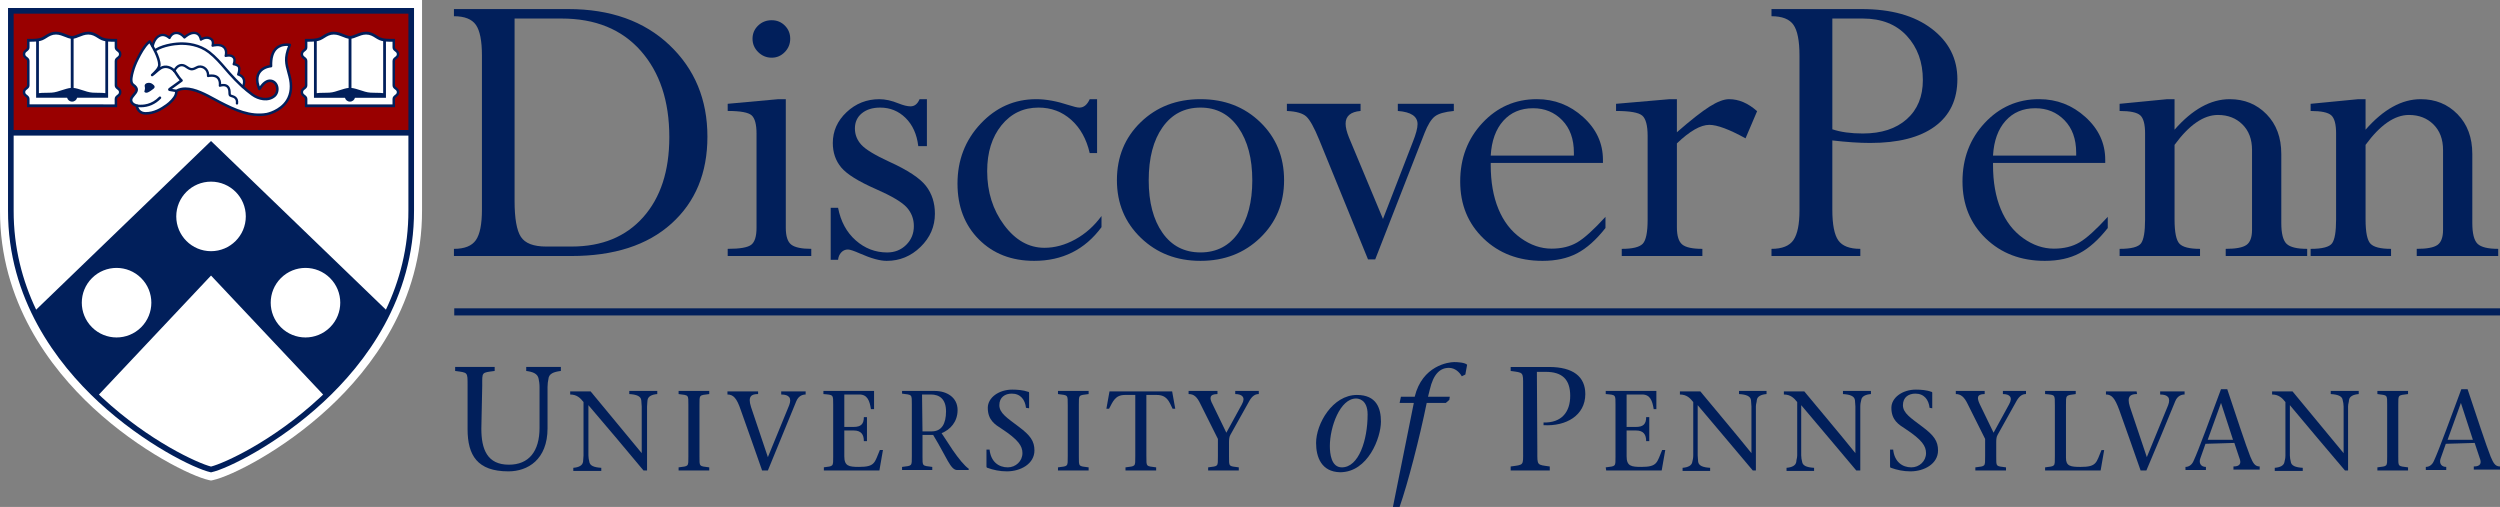 <?xml version="1.0" encoding="UTF-8"?>
<svg xmlns="http://www.w3.org/2000/svg" viewBox="0 0 383.397 77.738">
  <rect x="0" y="0" width="383.397" height="77.738" fill="#808080" stroke="none"/>
  <defs>
    <style>
      .cls-1 {
        fill: #900;
      }

      .cls-2 {
        fill: #fff;
      }

      .cls-3 {
        fill: #011f5b;
      }
    </style>
  </defs>
  <g id="sitename">
    <g>
      <path class="cls-3" d="M69.616,39.262v-1.098c1.623,0,2.745-.446,3.365-1.341.62-.894.929-2.451.929-4.67V8.531c0-2.262-.31-3.835-.929-4.718-.619-.883-1.741-1.325-3.365-1.325v-1.098h17.517c6.474,0,11.651,1.84,15.533,5.521,3.882,3.681,5.823,8.362,5.823,14.045,0,5.575-1.839,10.02-5.517,13.334s-8.797,4.972-15.356,4.972h-18.001ZM86.115,2.843h-7.2v27.96c0,2.691.323,4.531.969,5.521.646.99,1.937,1.485,3.875,1.485h3.906c4.649,0,8.308-1.502,10.977-4.504,2.669-3.003,4.004-7.097,4.004-12.285,0-5.51-1.458-9.917-4.375-13.221-2.917-3.304-6.969-4.956-12.156-4.956Z"/>
      <path class="cls-3" d="M119.379,15.209h1.13v19.722c0,1.293.279,2.156.839,2.586.56.431,1.582.646,3.067.646v1.098h-12.817v-1.098c1.873,0,3.078-.21,3.616-.631.538-.42.807-1.29.807-2.607v-14.411c0-1.425-.248-2.364-.743-2.818-.495-.453-1.722-.68-3.681-.68v-1.098l7.781-.71ZM118.345,3.101c.796,0,1.469.274,2.018.823.549.549.823,1.222.823,2.018s-.28,1.48-.839,2.05c-.56.571-1.227.856-2.002.856-.796,0-1.485-.285-2.066-.856-.581-.57-.872-1.253-.872-2.05s.285-1.469.856-2.018c.57-.549,1.264-.823,2.082-.823Z"/>
      <path class="cls-3" d="M142.15,15.209v7.2h-1.324c-.215-1.808-.861-3.245-1.937-4.31-1.076-1.065-2.379-1.598-3.907-1.598-1.162,0-2.098.291-2.809.872-.711.581-1.066,1.356-1.066,2.325,0,.947.328,1.781.985,2.502.656.722,2.082,1.588,4.278,2.599,2.841,1.292,4.719,2.53,5.634,3.713.914,1.184,1.372,2.604,1.372,4.262,0,1.959-.732,3.654-2.196,5.085-1.464,1.431-3.197,2.147-5.198,2.147-1.033,0-2.4-.377-4.1-1.13-.926-.409-1.539-.613-1.84-.613-.409,0-.754.15-1.033.452-.28.301-.441.678-.484,1.13h-1.13v-7.974h1.13c.409,2.098,1.313,3.763,2.712,4.996,1.399,1.233,3.003,1.849,4.811,1.849,1.162,0,2.136-.388,2.922-1.163.785-.776,1.178-1.735,1.178-2.879,0-1.099-.362-2.053-1.086-2.862-.724-.808-2.29-1.741-4.699-2.8-2.711-1.188-4.496-2.298-5.356-3.333-.86-1.034-1.289-2.283-1.289-3.748,0-1.831.705-3.408,2.115-4.733,1.409-1.325,3.083-1.987,5.021-1.987.904,0,1.883.215,2.938.646.753.302,1.367.452,1.84.452.624,0,1.087-.366,1.389-1.098h1.13Z"/>
      <path class="cls-3" d="M168.246,15.209v8.265h-1.13c-.496-2.152-1.442-3.853-2.841-5.101-1.4-1.248-3.067-1.873-5.005-1.873-2.325,0-4.219.904-5.683,2.712s-2.195,4.154-2.195,7.038c0,3.186.866,5.941,2.599,8.265,1.732,2.325,3.794,3.487,6.183,3.487,1.592,0,3.169-.43,4.73-1.291,1.561-.861,2.9-2.056,4.02-3.584v1.711c-2.54,3.444-5.984,5.166-10.332,5.166-3.466,0-6.291-1.098-8.475-3.293-2.185-2.196-3.277-5.047-3.277-8.556,0-3.594,1.178-6.651,3.536-9.169,2.357-2.518,5.203-3.777,8.54-3.777,1.485,0,3.142.302,4.972.904.796.258,1.345.388,1.647.388.667,0,1.195-.43,1.582-1.291h1.13Z"/>
      <path class="cls-3" d="M196.925,27.639c0,3.531-1.222,6.474-3.665,8.83-2.443,2.357-5.494,3.535-9.153,3.535s-6.71-1.178-9.153-3.535c-2.443-2.357-3.665-5.3-3.665-8.83,0-3.573,1.216-6.538,3.648-8.895,2.432-2.357,5.489-3.535,9.169-3.535s6.736,1.178,9.169,3.535,3.649,5.322,3.649,8.895ZM192.05,27.655c0-3.341-.71-6.035-2.13-8.083-1.421-2.048-3.358-3.072-5.812-3.072s-4.391,1.002-5.812,3.007c-1.42,2.005-2.131,4.72-2.131,8.148,0,3.363.705,6.046,2.115,8.051,1.409,2.005,3.352,3.006,5.828,3.006s4.418-1.013,5.828-3.039c1.409-2.026,2.114-4.699,2.114-8.018Z"/>
      <path class="cls-3" d="M208.654,15.919v1.098c-1.529.131-2.293.782-2.293,1.955,0,.565.172,1.271.517,2.118l5.215,12.49,4.59-11.849c.474-1.192.711-2.091.711-2.698,0-1.192-1.009-1.864-3.025-2.015v-1.098h8.589v1.098c-1.402.131-2.377.413-2.927.848-.55.435-1.073,1.282-1.568,2.543l-7.561,19.371h-1.106l-7.497-18.37c-.754-1.843-1.406-3.02-1.955-3.529-.55-.51-1.546-.797-2.99-.862v-1.098h11.301Z"/>
      <path class="cls-3" d="M246.212,33.257v1.711c-1.42,1.808-2.868,3.099-4.343,3.874-1.474.775-3.245,1.162-5.311,1.162-3.659,0-6.678-1.146-9.056-3.438-2.379-2.292-3.567-5.203-3.567-8.734,0-3.551,1.135-6.543,3.406-8.976,2.271-2.432,5.052-3.648,8.346-3.648,2.712,0,5.08.915,7.103,2.744,2.023,1.83,3.035,4.015,3.035,6.554v.484h-17.209v.323c0,2.583.392,4.827,1.178,6.732.785,1.905,1.931,3.396,3.438,4.472,1.506,1.076,3.078,1.615,4.714,1.615,1.528,0,2.836-.318,3.923-.953,1.086-.635,2.535-1.942,4.343-3.923ZM228.617,23.862h12.753v-.452c0-2.087-.597-3.745-1.792-4.972-1.195-1.227-2.685-1.84-4.472-1.84-1.895,0-3.418.646-4.569,1.937-1.152,1.291-1.792,3.067-1.921,5.327Z"/>
      <path class="cls-3" d="M257.167,15.209v5.069c2.152-1.873,3.826-3.186,5.021-3.939,1.194-.753,2.19-1.13,2.987-1.13,1.485,0,2.916.613,4.294,1.84l-1.776,4.165c-2.497-1.377-4.348-2.066-5.553-2.066-1.335,0-2.992.947-4.972,2.841v12.876c0,1.294.269,2.168.807,2.621.538.453,1.571.679,3.1.679v1.098h-12.366v-1.098c1.635,0,2.707-.258,3.212-.776.506-.518.759-1.76.759-3.724v-12.793c0-1.619-.275-2.666-.824-3.141-.549-.475-1.889-.713-4.02-.713v-1.098l8.201-.71h1.13Z"/>
      <path class="cls-3" d="M271.672,1.39h13.819c4.52,0,8.098,1.001,10.735,3.003,2.637,2.002,3.955,4.585,3.955,7.749,0,3.143-1.152,5.559-3.454,7.248-2.304,1.69-5.607,2.534-9.912,2.534-1.658,0-3.595-.129-5.812-.387v10.61c0,2.286.307,3.861.92,4.723.613.863,1.738,1.294,3.374,1.294v1.098h-13.625v-1.098c1.635,0,2.76-.452,3.374-1.357.613-.905.92-2.413.92-4.525V8.531c0-2.262-.307-3.835-.92-4.718-.613-.883-1.738-1.325-3.374-1.325v-1.098ZM285.685,2.843h-4.681v16.983c1.269.431,2.83.646,4.681.646,2.842,0,5.085-.732,6.732-2.196,1.647-1.463,2.47-3.465,2.47-6.005,0-2.733-.818-4.988-2.454-6.764s-3.885-2.664-6.748-2.664Z"/>
      <path class="cls-3" d="M323.243,33.257v1.711c-1.42,1.808-2.868,3.099-4.343,3.874-1.474.775-3.245,1.162-5.311,1.162-3.659,0-6.678-1.146-9.056-3.438-2.379-2.292-3.567-5.203-3.567-8.734,0-3.551,1.135-6.543,3.406-8.976,2.271-2.432,5.052-3.648,8.346-3.648,2.712,0,5.08.915,7.103,2.744,2.023,1.83,3.035,4.015,3.035,6.554v.484h-17.209v.323c0,2.583.392,4.827,1.178,6.732.785,1.905,1.931,3.396,3.438,4.472,1.506,1.076,3.078,1.615,4.714,1.615,1.528,0,2.836-.318,3.923-.953,1.086-.635,2.535-1.942,4.343-3.923ZM305.647,23.862h12.753v-.452c0-2.087-.597-3.745-1.792-4.972-1.195-1.227-2.685-1.84-4.472-1.84-1.895,0-3.418.646-4.569,1.937-1.152,1.291-1.792,3.067-1.921,5.327Z"/>
      <path class="cls-3" d="M333.486,15.209v4.682c2.733-3.121,5.553-4.682,8.459-4.682,2.26,0,4.144.771,5.651,2.312,1.506,1.541,2.26,3.573,2.26,6.094v10.573c0,1.617.269,2.684.807,3.201.538.518,1.593.775,3.164.775v1.098h-12.495v-1.098c1.55,0,2.61-.199,3.18-.598.57-.399.856-1.17.856-2.312v-12.256c0-1.639-.49-2.943-1.469-3.913s-2.233-1.455-3.761-1.455c-2.196,0-4.412,1.529-6.651,4.585v11.453c0,1.941.251,3.176.752,3.705.501.529,1.553.792,3.154.792v1.098h-12.333v-1.098c1.786,0,2.884-.286,3.293-.858.409-.572.613-1.786.613-3.643v-13.213c0-1.403-.248-2.326-.743-2.769-.495-.442-1.55-.664-3.164-.664v-1.098l7.297-.71h1.13Z"/>
      <path class="cls-3" d="M362.78,15.209v4.682c2.733-3.121,5.553-4.682,8.459-4.682,2.26,0,4.144.771,5.651,2.312,1.506,1.541,2.26,3.573,2.26,6.094v10.573c0,1.617.269,2.684.807,3.201.538.518,1.593.775,3.164.775v1.098h-12.495v-1.098c1.55,0,2.61-.199,3.18-.598.57-.399.856-1.17.856-2.312v-12.256c0-1.639-.49-2.943-1.469-3.913s-2.233-1.455-3.761-1.455c-2.196,0-4.412,1.529-6.651,4.585v11.453c0,1.941.251,3.176.752,3.705.501.529,1.553.792,3.154.792v1.098h-12.333v-1.098c1.786,0,2.884-.286,3.293-.858.409-.572.613-1.786.613-3.643v-13.213c0-1.403-.248-2.326-.743-2.769-.495-.442-1.55-.664-3.164-.664v-1.098l7.297-.71h1.13Z"/>
    </g>
  </g>
  <g id="upenn">
    <g id="University_of_Pennsylvania" data-name="University of Pennsylvania">
      <rect class="cls-3" x="69.663" y="47.284" width="313.734" height="1.09"/>
      <g>
        <path class="cls-3" d="M73.819,65.747c0,3.134.886,5.518,4.224,5.518,3.066,0,4.701-2.044,4.701-5.655v-6.268c0-.477-.068-.886-.136-1.226-.136-.818-.886-1.09-1.908-1.226v-.613h5.314v.613c-1.09.136-1.839.409-1.908,1.226-.068.341-.136.749-.136,1.226v6.336c0,4.837-3.066,6.609-5.995,6.609-4.769,0-6.268-2.453-6.268-6.472v-6.677c0-2.112.068-1.976-1.908-2.248v-.613h6.063v.613c-2.044.273-1.908.136-1.908,2.248l-.136,6.609h0Z"/>
        <path class="cls-3" d="M98.686,72.151c-2.725-3.27-5.587-6.677-8.448-10.015v7.699c0,.341.068.681.136.954.068.613.681.886,1.839.954v.477h-4.292v-.477c.818-.068,1.431-.341,1.499-.954,0-.273.068-.545.068-.954v-8.175c-.477-.613-1.022-1.158-2.044-1.158v-.477h3.134c2.589,3.134,5.246,6.336,7.835,9.47h0v-7.154c0-.341-.068-.681-.068-.954-.068-.613-.681-.886-1.839-.954v-.477h4.292v.477c-.818.068-1.431.341-1.499.954,0,.273-.068.545-.068.954v9.811h-.545Z"/>
        <path class="cls-3" d="M107.27,69.971c0,1.635-.068,1.499,1.499,1.703v.477h-4.701v-.477c1.567-.204,1.499-.068,1.499-1.703v-7.835c0-1.635.068-1.499-1.499-1.703v-.477h4.701v.477c-1.567.204-1.499.068-1.499,1.703v7.835Z"/>
        <path class="cls-3" d="M116.263,60.433c-.954,0-1.635.273-1.09,1.976.681,2.044,1.703,5.042,2.589,7.699,1.09-2.657,2.18-5.314,3.27-7.971.409-1.09,0-1.635-1.226-1.635v-.477h3.747v.477c-.477,0-1.09.204-1.431,1.022-1.431,3.543-2.93,7.085-4.36,10.628h-.886c-1.022-2.998-2.248-6.336-3.27-9.266-.613-1.839-1.158-2.385-2.044-2.385v-.477h4.701v.409h0Z"/>
        <path class="cls-3" d="M126.278,71.674c1.567-.204,1.499-.068,1.499-1.703v-7.835c0-1.635.068-1.567-1.499-1.703v-.477h7.767v2.793h-.477c-.204-1.294-.545-2.248-1.771-2.248h-2.316v4.973h1.431c1.09,0,1.567-.409,1.567-1.499h.477v3.679h-.477c0-1.022-.409-1.635-1.567-1.635h-1.431v3.951c0,1.499.681,1.635,2.248,1.635,2.521,0,2.385-.681,3.202-2.589h.477l-.545,3.134h-8.516v-.477s-.068,0-.068,0Z"/>
        <path class="cls-3" d="M141.471,66.156h1.431c1.499,0,2.18-1.158,2.18-3.066s-1.022-2.589-2.316-2.589h-1.363l.068,5.655h0ZM138.337,59.956h5.042c1.771,0,3.475.954,3.475,2.93,0,1.771-1.09,2.998-2.453,3.543l1.703,2.589c.886,1.294,1.839,2.453,2.453,2.861v.204h-1.771c-1.022,0-1.567-1.908-3.679-5.382h-1.635v3.202c0,1.635-.068,1.499,1.499,1.703v.477h-4.633v-.477c1.567-.204,1.499-.068,1.499-1.703v-7.835c0-1.635.068-1.499-1.499-1.703v-.409h0Z"/>
        <path class="cls-3" d="M157.345,62.545c-.136-1.226-.818-2.18-2.18-2.18-1.022,0-1.908.545-1.908,1.771s1.226,1.976,2.93,3.27c1.839,1.363,2.453,2.248,2.453,3.679,0,2.044-2.112,3.202-4.224,3.202-1.09,0-2.044-.204-2.998-.545-.068,0-.136-.068-.136-.273v-2.521h.477c.204,1.908,1.431,2.725,2.793,2.725,1.226,0,2.248-.954,2.248-2.18,0-1.09-.613-2.044-3.202-3.747-.954-.613-2.112-1.294-2.112-3.202,0-1.567,1.703-2.793,3.747-2.793.749,0,1.703.068,2.453.341.136,0,.136.068.136.204v2.316l-.477-.068h0Z"/>
        <path class="cls-3" d="M165.452,69.971c0,1.635-.068,1.499,1.499,1.703v.477h-4.701v-.477c1.567-.204,1.499-.068,1.499-1.703v-7.835c0-1.635.068-1.499-1.499-1.703v-.477h4.701v.477c-1.567.204-1.499.068-1.499,1.703v7.835Z"/>
        <path class="cls-3" d="M175.808,69.971c0,1.635-.068,1.499,1.499,1.703v.477h-4.701v-.477c1.567-.204,1.499-.068,1.499-1.703v-9.402h-1.567c-1.499,0-1.839.954-2.453,2.112h-.409l.477-2.657h9.606l.477,2.657h-.409c-.545-1.158-.886-2.112-2.453-2.112h-1.567v9.402Z"/>
        <path class="cls-3" d="M185.278,71.674c1.567-.204,1.499-.068,1.499-1.703v-2.657l-2.657-5.314c-.545-1.158-1.022-1.567-1.839-1.567v-.477h4.428v.477c-1.294,0-1.226.681-.749,1.567l2.112,4.36,2.385-4.36c.613-1.09,0-1.567-1.022-1.567v-.477h3.611v.477c-.477,0-.954.204-1.431,1.022l-2.93,5.246c-.204.341-.204.818-.204,1.294v1.976c0,1.635-.068,1.499,1.499,1.703v.477h-4.701v-.477h0Z"/>
        <path class="cls-3" d="M209.736,63.567c0-2.316-1.431-2.453-1.771-2.453-2.453,0-4.02,4.36-4.02,7.29,0,1.158.204,3.27,1.839,3.27,2.589,0,3.951-4.156,3.951-8.107M201.833,67.927c0-2.93,2.521-7.358,6.268-7.358,2.998,0,3.679,2.044,3.679,4.088,0,2.453-1.976,7.767-6.268,7.767-2.861-.068-3.679-2.316-3.679-4.497"/>
        <path class="cls-3" d="M222.272,61.319l-.545.477h-2.93c-1.09,5.382-2.93,12.468-4.156,15.942h-1.022l3.202-15.942h-2.18l.204-.954h2.112c1.158-4.769,5.178-5.314,6.063-5.314.545,0,1.635.068,1.976.409l-.273,1.499-.545.273c-.341-.613-1.022-1.294-1.976-1.294-1.363,0-2.385.954-2.93,3.338l-.273,1.09h3.338l-.068.477Z"/>
        <path class="cls-3" d="M235.762,69.29c0,2.112-.068,1.976,1.908,2.248v.613h-5.995v-.613c2.044-.273,1.908-.136,1.908-2.248v-10.151c0-2.112.068-1.976-1.908-2.248v-.613h5.859c3.747,0,5.587,1.499,5.587,4.156,0,3.27-2.93,4.973-6.404,4.769v-.409c2.793.068,4.088-1.635,4.088-4.088,0-2.521-1.226-3.679-3.747-3.679h-1.363l.068,12.263h0Z"/>
        <path class="cls-3" d="M246.253,71.674c1.567-.204,1.499-.068,1.499-1.703v-7.835c0-1.635.068-1.567-1.499-1.703v-.477h7.767v2.793h-.409c-.204-1.294-.545-2.248-1.771-2.248h-2.385v4.973h1.431c1.09,0,1.567-.409,1.567-1.499h.477v3.679h-.477c0-1.022-.409-1.635-1.567-1.635h-1.431v3.951c0,1.499.681,1.635,2.248,1.635,2.521,0,2.385-.681,3.202-2.589h.477l-.545,3.134h-8.516l-.068-.477h0Z"/>
        <path class="cls-3" d="M268.804,72.151c-2.725-3.27-5.655-6.677-8.448-10.015v7.699c0,.341.068.681.068.954.068.613.681.886,1.839.954v.477h-4.224v-.477c.818-.068,1.431-.341,1.499-.954.068-.273.136-.545.136-.954v-8.175c-.477-.613-1.022-1.158-2.044-1.158v-.477h3.134c2.589,3.134,5.314,6.336,7.835,9.47h0v-7.154c0-.341-.068-.681-.068-.954-.068-.613-.681-.886-1.839-.954v-.477h4.224v.477c-.818.068-1.431.341-1.499.954,0,.273-.136.545-.136.954v9.811h-.477Z"/>
        <path class="cls-3" d="M284.678,72.151c-2.725-3.27-5.655-6.677-8.448-10.015v7.699c0,.341.068.681.136.954.068.613.681.886,1.839.954v.477h-4.224v-.477c.818-.068,1.431-.341,1.499-.954,0-.273.136-.545.136-.954v-8.175c-.477-.613-1.022-1.158-2.044-1.158v-.477h3.134c2.589,3.134,5.314,6.336,7.835,9.47h0v-7.154c0-.341-.068-.681-.068-.954-.068-.613-.681-.886-1.839-.954v-.477h4.292v.477c-.818.068-1.431.341-1.499.954-.068.273-.136.545-.136.954v9.811h-.613Z"/>
        <path class="cls-3" d="M295.919,62.545c-.136-1.226-.818-2.18-2.18-2.18-1.022,0-1.908.545-1.908,1.771s1.226,1.976,2.93,3.27c1.839,1.363,2.453,2.248,2.453,3.679,0,2.044-2.112,3.202-4.224,3.202-1.09,0-2.044-.204-2.998-.545-.068,0-.136-.068-.136-.273v-2.521h.477c.204,1.908,1.431,2.725,2.793,2.725,1.226,0,2.248-.954,2.248-2.18,0-1.09-.613-2.044-3.202-3.747-.954-.613-2.112-1.294-2.112-3.202,0-1.567,1.703-2.793,3.747-2.793.749,0,1.703.068,2.385.341.136,0,.136.068.136.204v2.316l-.409-.068h0Z"/>
        <path class="cls-3" d="M302.937,71.674c1.567-.204,1.499-.068,1.499-1.703v-2.657l-2.657-5.314c-.545-1.158-1.09-1.567-1.839-1.567v-.477h4.428v.477c-1.294,0-1.158.681-.749,1.567l2.112,4.36,2.385-4.36c.613-1.09.068-1.567-.954-1.567v-.477h3.543v.477c-.477,0-.954.204-1.431,1.022l-2.93,5.246c-.204.341-.204.818-.204,1.294v1.976c0,1.635-.068,1.499,1.499,1.703v.477h-4.701v-.477h0Z"/>
        <path class="cls-3" d="M313.633,71.674c1.567-.204,1.499-.068,1.499-1.703v-7.835c0-1.635.068-1.567-1.499-1.703v-.477h4.701v.477c-1.567.204-1.499.136-1.499,1.703v8.107c0,1.226.681,1.363,2.248,1.363,2.521,0,2.385-.681,3.202-2.589h.409l-.545,3.134h-8.516v-.477h0Z"/>
        <path class="cls-3" d="M327.736,60.433c-.954,0-1.635.273-1.09,1.976.681,2.044,1.703,5.042,2.589,7.699,1.09-2.657,2.18-5.314,3.27-7.971.409-1.09,0-1.635-1.226-1.635v-.477h3.747v.477c-.477,0-1.09.204-1.431,1.022-1.431,3.543-2.93,7.085-4.428,10.628h-.886c-1.022-2.998-2.248-6.336-3.27-9.266-.681-1.839-1.158-2.385-2.044-2.385v-.477h4.701l.068.409h0Z"/>
        <path class="cls-3" d="M342.452,67.45l-1.839-5.655h0l-2.044,5.655h3.883ZM338.228,68.063l-.818,2.316c-.204.681.136,1.226.886,1.226v.477h-3.134v-.477c.477,0,.954-.273,1.226-.886.749-1.567,2.793-7.222,4.224-11.037h.954c1.158,3.475,2.93,8.857,3.543,10.356.409.954.681,1.499,1.431,1.499v.477h-4.02v-.477c1.09,0,1.226-.545.886-1.363l-.749-2.248-4.428.136h0Z"/>
        <path class="cls-3" d="M359.62,72.151c-2.793-3.27-5.655-6.677-8.448-10.015v7.699c0,.341.068.681.136.954.068.613.681.886,1.839.954v.477h-4.292v-.477c.818-.068,1.431-.341,1.499-.954.068-.273.136-.545.136-.954v-8.175c-.477-.613-1.022-1.158-2.044-1.158v-.477h3.134c2.589,3.134,5.246,6.336,7.835,9.47h0v-7.154c0-.341-.068-.681-.136-.954-.068-.613-.681-.886-1.839-.954v-.477h4.292v.477c-.818.068-1.431.341-1.499.954,0,.273-.136.545-.136.954v9.811h-.477Z"/>
        <path class="cls-3" d="M367.796,69.971c0,1.635-.068,1.499,1.499,1.703v.477h-4.701v-.477c1.567-.204,1.499-.068,1.499-1.703v-7.835c0-1.635.068-1.499-1.499-1.703v-.477h4.701v.477c-1.567.204-1.499.068-1.499,1.703v7.835Z"/>
        <path class="cls-3" d="M379.241,67.45l-1.839-5.655h0l-2.044,5.655h3.883ZM375.085,68.063l-.818,2.316c-.204.681.136,1.226.886,1.226v.477h-3.134v-.477c.477,0,.954-.273,1.226-.886.749-1.567,2.793-7.222,4.224-11.037h.954c1.158,3.475,2.93,8.857,3.543,10.356.409.954.681,1.499,1.431,1.499v.477h-4.02v-.477c1.09,0,1.226-.545.886-1.363l-.749-2.248-4.428.136h0Z"/>
      </g>
    </g>
  </g>
  <g id="shield">
    <g>
      <path class="cls-2" d="M64.723,0H0s0,32.093,0,32.263c-.043,14.045,7.74,24.217,14.277,30.278,7.189,6.665,15.114,10.508,17.763,11.085l.322.069.324-.07c2.646-.576,10.571-4.419,17.76-11.084,6.537-6.06,14.32-16.233,14.277-30.277,0-.402,0-32.264,0-32.264Z"/>
      <g>
        <path class="cls-1" d="M1.637,1.704s.086,18.75-.004,18.659h61.46V1.704H1.637ZM18.129,13.508h0c.095.074.193.151.262.253.074.109.111.237.108.375.003.133-.034.26-.108.369-.069.102-.167.179-.262.253-.147.115-.285.223-.285.411v1.149h-6.786s-6.786,0-6.786,0v-1.149c0-.188-.139-.296-.285-.411-.095-.074-.193-.15-.262-.253-.074-.109-.111-.237-.108-.375-.003-.132.034-.26.108-.369.069-.102.167-.179.262-.253.147-.115.285-.223.285-.411v-3.752c0-.188-.139-.296-.285-.411-.095-.074-.193-.15-.262-.253-.074-.109-.111-.237-.108-.375-.003-.132.034-.26.108-.369.069-.103.172-.182.262-.253.147-.115.285-.223.285-.411v-1.184h.173c.793,0,1.489-.018,1.974-.225.198-.084.381-.199.575-.321.416-.261.887-.558,1.592-.558.566,0,1.091.212,1.556.399.329.132.639.257.87.257h.091c.231,0,.542-.125.872-.258.464-.187.989-.398,1.555-.398.705,0,1.176.296,1.593.558.193.122.376.236.574.321.485.207,1.181.225,1.974.225h.173v1.184c0,.188.139.296.285.411.09.07.193.15.262.253.074.109.111.237.108.375.003.132-.034.26-.108.369-.069.102-.167.179-.262.253-.147.115-.285.223-.285.411v3.752c0,.188.139.297.285.411ZM44.099,15.469c-1.05,1.679-3.075,2.089-3.158,2.105-.399.071-.809.106-1.219.106h0c-2.115,0-4.071-.92-6.053-1.946-.224-.116-.471-.251-.738-.397-1.266-.693-3.032-1.66-4.528-1.66-.435,0-.847.082-1.217.276l-.062.032-.004.069c-.01.195-.047.381-.111.551-.238.638-1.018,1.316-1.397,1.586-.87.626-1.94,1.266-3.273,1.266-.2,0-.384-.029-.549-.085-.239-.081-.445-.226-.595-.419-.073-.094-.134-.2-.183-.317-.038-.092-.062-.184-.077-.296l-.01-.078-.076-.023c-.516-.155-.825-.493-.825-.904,0-.309.229-.58.45-.842.345-.408.642-.76.157-1.221-.046-.043-.098-.082-.15-.12-.071-.052-.137-.102-.198-.166-.426-.457-.174-1.406-.024-1.973l.016-.061c.164-.621.414-1.263.766-1.963.477-.948,1.053-2.016,1.86-2.692.016-.013.037-.019.058-.016.021.003.039.015.051.032.016.025.104.16.231.371l.136.227.084-.251c.224-.671.595-1.105,1.101-1.291.542-.199,1.048.08,1.3.264l.107.078.069-.112c.162-.264.46-.582.96-.605.549-.025.997.35,1.214.576l.079.082.087-.073c.246-.205.886-.673,1.529-.586.609.082.841.613.913.837l.043.135.127-.063c.286-.142.845-.33,1.369.003.337.213.377.578.351.847l-.015.158.157-.026c.394-.067,1.12-.112,1.551.328.339.346.361.794.32,1.109l-.02.155.155-.018c.346-.041.811-.008,1.061.381.17.263.104.636.049.834l-.033.121.122.03c.201.049.555.174.66.463.078.215.053.573-.069.984l-.031.106.102.042c.175.072.494.243.666.584.169.334.161.749-.023,1.233l-.03.079.063.056c.451.4.905.767,1.35,1.091.904.657,2.313,1.006,3.27.219.362-.297.523-.84.4-1.351-.108-.452-.407-.764-.819-.855-.723-.159-1.296.528-1.762,1.221-.015.022-.041.034-.068.032-.027-.003-.05-.02-.06-.045-.429-1.024-.45-1.875-.062-2.527.328-.553.961-.942,1.736-1.065l.104-.016v-.105c-.015-1.213.276-2.098.862-2.629.357-.323,1.012-.676,2.111-.528.022.003.043.017.054.036.011.02.013.044.004.065-.807,1.945-.607,2.672-.169,4.269.039.141.079.287.12.442h0c.405,1.513.281,2.807-.369,3.847ZM60.739,13.508h0c.095.074.193.151.262.253.074.109.111.237.108.375.003.133-.034.26-.108.369-.069.102-.167.179-.262.253-.147.115-.285.223-.285.411v1.149h-6.786s-6.786,0-6.786,0v-1.149c0-.188-.139-.296-.285-.411-.095-.074-.193-.15-.262-.253-.074-.109-.111-.237-.108-.375-.003-.132.034-.26.108-.369.069-.102.167-.179.262-.253.147-.115.285-.223.285-.411v-3.752c0-.188-.139-.296-.285-.411-.095-.074-.193-.15-.262-.253-.074-.109-.111-.237-.108-.375-.003-.132.034-.26.108-.369.069-.103.172-.182.262-.253.147-.115.285-.223.285-.411v-1.184h.173c.793,0,1.489-.018,1.974-.225.198-.084.381-.199.575-.321.416-.261.887-.558,1.592-.558.566,0,1.091.212,1.556.399.329.132.639.257.87.257h.091c.231,0,.542-.125.872-.258.464-.187.989-.398,1.555-.398.705,0,1.176.296,1.593.558.193.122.376.236.574.321.485.207,1.181.225,1.974.225h.173v1.184c0,.188.139.296.285.411.09.07.193.15.262.253.074.109.111.237.108.375.003.132-.034.26-.108.369-.069.102-.167.179-.262.253-.147.115-.285.223-.285.411v3.752c0,.188.139.297.285.411Z"/>
        <g>
          <g>
            <g>
              <g>
                <path class="cls-3" d="M22.808,12.7c.215,0,.42.056.622.223.067.055.129.111.183.163.141.135.132.361-.019.484-.152.124-.326.247-.434.322-.251.171-.679.486-.977.239-.15-.125.147-.328.017-.845-.102-.405.297-.585.608-.585Z"/>
                <path class="cls-3" d="M39.722,17.803c-2.118,0-4.103-.922-6.11-1.959-.226-.117-.476-.254-.741-.399-1.617-.885-4.045-2.214-5.63-1.383-.011.208-.05.405-.118.587-.248.666-1.051,1.366-1.44,1.643-.886.637-1.976,1.289-3.344,1.289-.213,0-.411-.031-.589-.091-.262-.089-.487-.248-.652-.46-.08-.102-.146-.218-.199-.345-.046-.112-.071-.216-.085-.327-.566-.17-.912-.552-.912-1.021,0-.354.243-.642.479-.921.384-.454.551-.689.166-1.054-.04-.038-.088-.073-.138-.11-.072-.053-.147-.109-.215-.182-.472-.506-.209-1.496-.053-2.087l.016-.061c.166-.629.419-1.279.775-1.987.482-.959,1.066-2.04,1.891-2.731.043-.036.099-.052.154-.043.055.008.104.039.135.086.029.044.359.551.704,1.217,1.436-.859,3.482-.958,3.717-.966,1.264-.047,3.099.152,4.661,1.358.971.749,1.772,1.677,2.547,2.575.202.234.411.477.62.712,1.191,1.341,2.322,2.395,3.457,3.22.867.63,2.214.969,3.121.223.327-.268.471-.762.359-1.228-.097-.405-.362-.683-.727-.764-.651-.144-1.192.511-1.635,1.17-.04.06-.11.092-.181.085-.071-.007-.133-.053-.161-.119-.444-1.062-.463-1.949-.055-2.636.346-.583,1.019-.995,1.821-1.123-.014-1.25.289-2.165.904-2.721.376-.34,1.064-.713,2.209-.559.06.008.113.044.143.096s.034.116.011.172c-.791,1.906-.595,2.621-.165,4.188.039.141.079.289.121.445.414,1.547.286,2.874-.383,3.943-1.078,1.724-3.152,2.143-3.24,2.16-.419.074-.832.108-1.24.108ZM28.419,13.401c1.533,0,3.275.954,4.641,1.701.263.144.511.279.733.394,2.331,1.205,4.628,2.251,7.099,1.814.017-.003,1.997-.407,2.982-1.986.607-.973.72-2.195.335-3.632-.041-.155-.082-.302-.12-.442-.409-1.491-.642-2.34.083-4.198-.845-.054-1.355.227-1.642.487-.554.501-.813,1.374-.771,2.595.004.103-.073.19-.175.201-.759.079-1.396.437-1.705.957-.299.504-.316,1.158-.05,1.946.376-.514,1.014-1.207,1.83-1.027.509.112.891.507,1.022,1.054.146.608-.051,1.26-.491,1.621-1.068.878-2.614.507-3.599-.209-1.158-.842-2.309-1.914-3.519-3.277-.21-.237-.42-.48-.624-.716-.762-.883-1.55-1.796-2.49-2.521-1.47-1.134-3.208-1.32-4.408-1.277-.817.03-2.457.26-3.556.927.337.7.641,1.506.641,2.127,0,.11-.022.221-.061.332.798-.471,1.752-.133,2.29.451.119.131.242.317.384.533.209.317.445.676.729.949.042.04.064.097.059.156-.004.058-.035.111-.082.145-.005.003-.511.36-1.225.89-.096.071-.199.141-.29.203-.017.012-.035.024-.053.036l.63.107c.433-.24.908-.34,1.405-.34ZM22.908,6.651c-.683.647-1.195,1.602-1.625,2.457-.343.683-.588,1.308-.746,1.911l-.016.062c-.118.446-.364,1.373-.039,1.721.044.047.101.089.162.134.058.043.117.087.174.141.67.635.204,1.186-.136,1.589-.199.235-.387.458-.387.669,0,.471.57.637.745.676.084.019.145.09.152.176.01.136.025.237.07.346.039.094.089.18.147.255.118.151.28.265.469.33.137.047.293.07.463.07,1.257,0,2.281-.615,3.117-1.216.499-.355,1.125-.988,1.302-1.462.047-.127.077-.26.09-.403l-.879-.149c-.008-.001-.016-.003-.024-.006-.092-.028-.155-.097-.168-.184-.027-.176.129-.283.441-.495.092-.063.187-.127.277-.194.462-.342.837-.613,1.047-.764-.243-.272-.45-.586-.622-.847-.133-.202-.248-.377-.346-.484-.436-.474-1.205-.751-1.829-.363-.252.157-.472.352-.706.558-.189.167-.384.339-.598.49-.083.059-.198.044-.263-.035s-.058-.194.015-.265c.028-.027.062-.059.099-.094.285-.268.951-.894.951-1.339,0-1.029-.986-2.721-1.335-3.288Z"/>
                <path class="cls-3" d="M21.588,16.454c-.185,0-.372-.011-.563-.034-.107-.013-.184-.11-.171-.217.013-.107.11-.184.217-.171.889.105,2.187-.014,3.319-1.178.075-.077.199-.079.276-.004.077.075.079.199.004.276-.85.875-1.907,1.328-3.082,1.328Z"/>
              </g>
              <path class="cls-3" d="M37.255,13.523c-.024,0-.049-.005-.073-.015-.092-.04-.135-.148-.095-.24.204-.47.232-.858.083-1.155-.201-.401-.671-.515-.676-.516-.051-.012-.094-.045-.119-.091s-.029-.101-.011-.15c.068-.184.222-.719.125-.987-.084-.23-.517-.326-.662-.342-.057-.006-.109-.039-.138-.089-.029-.05-.034-.11-.011-.164.061-.146.186-.575.038-.806-.289-.448-1.047-.231-1.054-.228-.065.019-.136,0-.183-.048-.047-.049-.063-.12-.042-.184.002-.006.219-.692-.207-1.127-.498-.509-1.566-.21-1.577-.207-.065.019-.135,0-.182-.049-.047-.049-.063-.119-.042-.183.007-.023.183-.591-.199-.833-.607-.385-1.303.108-1.31.113-.053.038-.121.045-.18.019-.059-.026-.1-.082-.108-.146-.004-.031-.103-.774-.757-.862-.707-.094-1.455.633-1.462.64-.037.037-.089.056-.141.052-.052-.004-.101-.03-.132-.071-.005-.006-.503-.65-1.13-.618-.606.027-.843.64-.845.647-.022.058-.071.101-.131.114-.06.013-.123-.005-.167-.048-.006-.005-.604-.578-1.219-.352-.773.284-.993,1.23-1.065,1.541l-.002.011c-.023.098-.121.159-.219.136-.098-.023-.159-.121-.137-.219l.002-.011c.083-.358.336-1.449,1.294-1.801.594-.218,1.139.08,1.414.28.156-.253.484-.637,1.059-.663.604-.028,1.087.384,1.308.614.283-.237.942-.705,1.624-.613.595.08.894.549,1.012.921.318-.157.917-.353,1.489.009.396.251.435.676.407.961.414-.07,1.188-.117,1.658.363.383.391.395.897.354,1.21.336-.04.884-.021,1.178.436.191.296.131.69.064.932.248.06.624.205.745.54.119.326.01.801-.067,1.06.21.086.543.273.729.641.202.398.177.892-.073,1.468-.03.069-.097.11-.167.11Z"/>
              <path class="cls-3" d="M36.344,16.043c-.007,0-.015,0-.022-.001-.1-.012-.171-.103-.159-.203.085-.698-.325-.826-.688-.938-.096-.03-.179-.055-.245-.093-.193-.112-.201-.345-.209-.591-.008-.26-.018-.555-.215-.775-.339-.379-1.012-.134-1.018-.131-.061.023-.129.011-.179-.03-.05-.041-.075-.106-.065-.17.001-.007.108-.745-.317-1.105-.361-.307-1.043-.232-1.275-.178-.057.013-.116-.001-.16-.039-.044-.038-.068-.094-.063-.152.033-.457-.149-.85-.5-1.077-.297-.193-.656-.219-.937-.067-.767.413-1.067.441-1.87-.128-.251-.178-.501-.237-.744-.175-.307.078-.59.352-.796.771-.044.09-.154.128-.244.083-.09-.044-.128-.154-.083-.244.254-.517.621-.859,1.033-.964.346-.088.708-.008,1.045.23.676.479.831.457,1.486.104.398-.214.899-.183,1.308.083.399.258.639.689.667,1.181.332-.04.956-.058,1.369.293.393.333.459.855.459,1.171.307-.059.817-.08,1.156.299.286.32.299.717.308,1.007.003.1.008.25.032.289.032.017.1.038.165.058.345.107,1.064.33.942,1.331-.011.093-.09.16-.181.16Z"/>
            </g>
            <g>
              <path class="cls-3" d="M18.206,13.41c-.152-.118-.237-.191-.237-.313v-3.752c0-.121.086-.194.238-.313.098-.076.208-.163.288-.281.088-.131.133-.283.129-.442.004-.158-.041-.311-.129-.442-.08-.119-.191-.205-.288-.281-.152-.118-.237-.191-.237-.313v-1.309h-.297c-.695,0-1.441-.008-1.925-.215-.189-.081-.368-.193-.557-.312-.43-.27-.918-.577-1.659-.577-.589,0-1.127.216-1.601.407-.318.128-.618.249-.826.249h-.092c-.208,0-.508-.121-.826-.249-.474-.191-1.012-.407-1.601-.407-.741,0-1.229.307-1.659.577-.189.119-.368.231-.557.312-.484.207-1.23.215-1.925.215h0s-.297,0-.297,0v1.309c0,.121-.086.194-.237.313-.098.076-.208.163-.288.281-.088.131-.133.283-.129.442-.004.158.041.311.129.442.08.119.191.205.288.281.152.118.238.191.238.313v3.752c0,.121-.086.194-.237.313-.098.076-.208.163-.288.281-.088.131-.133.283-.129.442-.004.158.041.311.129.442.08.119.191.205.288.281.152.118.238.191.238.313v1.256l-.01.017h.01s6.911,0,6.911,0h6.911s0,0,0,0h.01l-.01-.017v-1.256c0-.121.086-.194.238-.313.098-.076.208-.163.288-.281.088-.131.133-.283.129-.442.004-.158-.041-.311-.129-.442-.08-.119-.191-.205-.288-.281ZM12.093,5.674c.437-.176.933-.376,1.438-.376.615,0,1.009.248,1.426.51.195.123.397.25.618.344.18.077.374.13.578.167v7.966c-.326-.05-.682-.051-1.056-.052-.572-.002-1.164-.004-1.734-.176-.194-.059-.389-.121-.58-.182-.591-.189-1.106-.353-1.471-.386-.007-.001-.015-.002-.023-.003v-7.548c.243-.039.507-.144.803-.264ZM6.541,6.152c.221-.094.423-.221.618-.344.417-.262.811-.51,1.426-.51.505,0,1,.2,1.438.376.307.124.579.232.829.267v7.542c-.016.002-.031.003-.044.006-.364.033-.879.198-1.471.386-.191.061-.386.123-.58.182-.57.173-1.161.175-1.734.176-.374.001-.73.002-1.056.052v-7.967c.203-.037.396-.09.574-.167ZM18.241,14.139c.002.081-.019.156-.064.222-.046.068-.124.129-.207.194-.171.134-.385.3-.385.615v.835H4.53v-.835c0-.314-.213-.481-.385-.615-.083-.064-.161-.125-.207-.194-.045-.066-.066-.141-.064-.222v-.006s0-.006,0-.006c-.002-.081.019-.156.064-.222.046-.068.124-.129.207-.194.171-.134.385-.3.385-.615v-3.752c0-.314-.213-.481-.385-.615-.083-.064-.161-.125-.207-.194-.045-.066-.066-.141-.064-.222v-.006s0-.006,0-.006c-.002-.081.019-.156.064-.222.046-.068.124-.129.207-.194.171-.134.385-.3.385-.615v-.87c.009,0,.018,0,.028,0,.34,0,.67-.003.982-.029v8.624h4.752c.09.34.4.592.768.592s.678-.252.768-.592h4.752V6.374c.311.026.64.029.979.029.01,0,.019,0,.028,0v.87c0,.314.213.481.385.615.083.064.161.125.207.194.045.066.066.141.064.222v.006s0,.006,0,.006c.002.081-.019.156-.064.222-.046.068-.124.129-.207.194-.171.134-.385.3-.385.615v3.752c0,.314.213.481.385.615.083.064.161.125.207.194.045.066.066.141.064.222v.006s0,.006,0,.006Z"/>
              <path class="cls-3" d="M60.816,13.41c-.152-.118-.237-.191-.237-.313v-3.752c0-.121.086-.194.238-.313.098-.076.208-.163.288-.281.088-.131.133-.283.129-.442.004-.158-.041-.311-.129-.442-.08-.119-.191-.205-.288-.281-.152-.118-.237-.191-.237-.313v-1.309h-.297c-.695,0-1.441-.008-1.925-.215-.189-.081-.368-.193-.557-.312-.43-.27-.918-.577-1.659-.577-.589,0-1.127.216-1.601.407-.318.128-.618.249-.826.249h-.092c-.208,0-.508-.121-.826-.249-.474-.191-1.012-.407-1.601-.407-.741,0-1.229.307-1.659.577-.189.119-.368.231-.557.312-.484.207-1.23.215-1.925.215h0s-.297,0-.297,0v1.309c0,.121-.086.194-.237.313-.098.076-.208.163-.288.281-.088.131-.133.283-.129.442-.004.158.041.311.129.442.08.119.191.205.288.281.152.118.238.191.238.313v3.752c0,.121-.086.194-.237.313-.098.076-.208.163-.288.281-.088.131-.133.283-.129.442-.004.158.041.311.129.442.08.119.191.205.288.281.152.118.238.191.238.313v1.256l-.01.017h.01s6.911,0,6.911,0h6.911s0,0,0,0h.01l-.01-.017v-1.256c0-.121.086-.194.238-.313.098-.076.208-.163.288-.281.088-.131.133-.283.129-.442.004-.158-.041-.311-.129-.442-.08-.119-.191-.205-.288-.281ZM54.703,5.674c.437-.176.933-.376,1.438-.376.615,0,1.009.248,1.426.51.195.123.397.25.618.344.18.077.374.13.578.167v7.966c-.326-.05-.682-.051-1.056-.052-.572-.002-1.164-.004-1.734-.176-.194-.059-.389-.121-.58-.182-.591-.189-1.106-.353-1.471-.386-.007-.001-.015-.002-.023-.003v-7.548c.243-.039.507-.144.803-.264ZM49.152,6.152c.221-.094.423-.221.618-.344.417-.262.811-.51,1.426-.51.505,0,1,.2,1.438.376.307.124.579.232.829.267v7.542c-.016.002-.031.003-.044.006-.364.033-.879.198-1.471.386-.191.061-.386.123-.58.182-.57.173-1.161.175-1.734.176-.374.001-.73.002-1.056.052v-7.967c.203-.037.396-.09.574-.167ZM60.851,14.139c.002.081-.019.156-.064.222-.046.068-.124.129-.207.194-.171.134-.385.3-.385.615v.835h-13.056v-.835c0-.314-.213-.481-.385-.615-.083-.064-.161-.125-.207-.194-.045-.066-.066-.141-.064-.222v-.006s0-.006,0-.006c-.002-.081.019-.156.064-.222.046-.068.124-.129.207-.194.171-.134.385-.3.385-.615v-3.752c0-.314-.213-.481-.385-.615-.083-.064-.161-.125-.207-.194-.045-.066-.066-.141-.064-.222v-.006s0-.006,0-.006c-.002-.081.019-.156.064-.222.046-.068.124-.129.207-.194.171-.134.385-.3.385-.615v-.87c.009,0,.018,0,.028,0,.34,0,.67-.003.982-.029v8.624h4.752c.09.34.4.592.768.592s.678-.252.768-.592h4.752V6.374c.311.026.64.029.979.029.01,0,.019,0,.028,0v.87c0,.314.213.481.385.615.083.064.161.125.207.194.045.066.066.141.064.222v.006s0,.006,0,.006c.002.081-.019.156-.064.222-.046.068-.124.129-.207.194-.171.134-.385.3-.385.615v3.752c0,.314.213.481.385.615.083.064.161.125.207.194.045.066.066.141.064.222v.006s0,.006,0,.006Z"/>
            </g>
          </g>
          <path class="cls-3" d="M63.496,1.228H1.23s.001,30.631,0,31.039c-.042,13.6,7.527,23.48,13.884,29.373,6.93,6.425,14.735,10.251,17.186,10.785l.063.014.063-.014c2.452-.534,10.256-4.359,17.186-10.785,6.357-5.894,13.925-15.774,13.884-29.373-.001-.408,0-31.039,0-31.039ZM62.632,2.092c0,1.983,0,10.398,0,17.84H2.094c0-7.442,0-15.857,0-17.84h60.539ZM14.106,50.19c-2.083-2.083-2.083-5.459,0-7.542,2.083-2.083,5.459-2.083,7.542,0,2.083,2.083,2.083,5.459,0,7.542-2.083,2.083-5.459,2.083-7.542,0ZM49.025,61.006c-7.2,6.676-14.663,10.04-16.662,10.545-1.998-.505-9.461-3.869-16.662-10.545-.175-.162-.351-.328-.528-.497l17.19-18.251,17.19,18.251c-.177.169-.353.334-.528.497ZM27.031,33.189c0-2.945,2.387-5.332,5.332-5.332s5.332,2.387,5.332,5.332-2.387,5.332-5.332,5.332-5.332-2.387-5.332-5.332ZM50.62,50.19c-2.083,2.083-5.459,2.083-7.542,0-2.083-2.083-2.083-5.459,0-7.542,2.083-2.083,5.459-2.083,7.542,0,2.083,2.083,2.083,5.459,0,7.542ZM59.183,47.491l-26.82-25.867L5.543,47.491c-2.082-4.379-3.467-9.461-3.449-15.222,0-.169,0-5.39,0-11.473h60.537c0,6.083,0,11.304,0,11.473.018,5.761-1.368,10.843-3.45,15.222Z"/>
        </g>
      </g>
    </g>
  </g>
</svg>